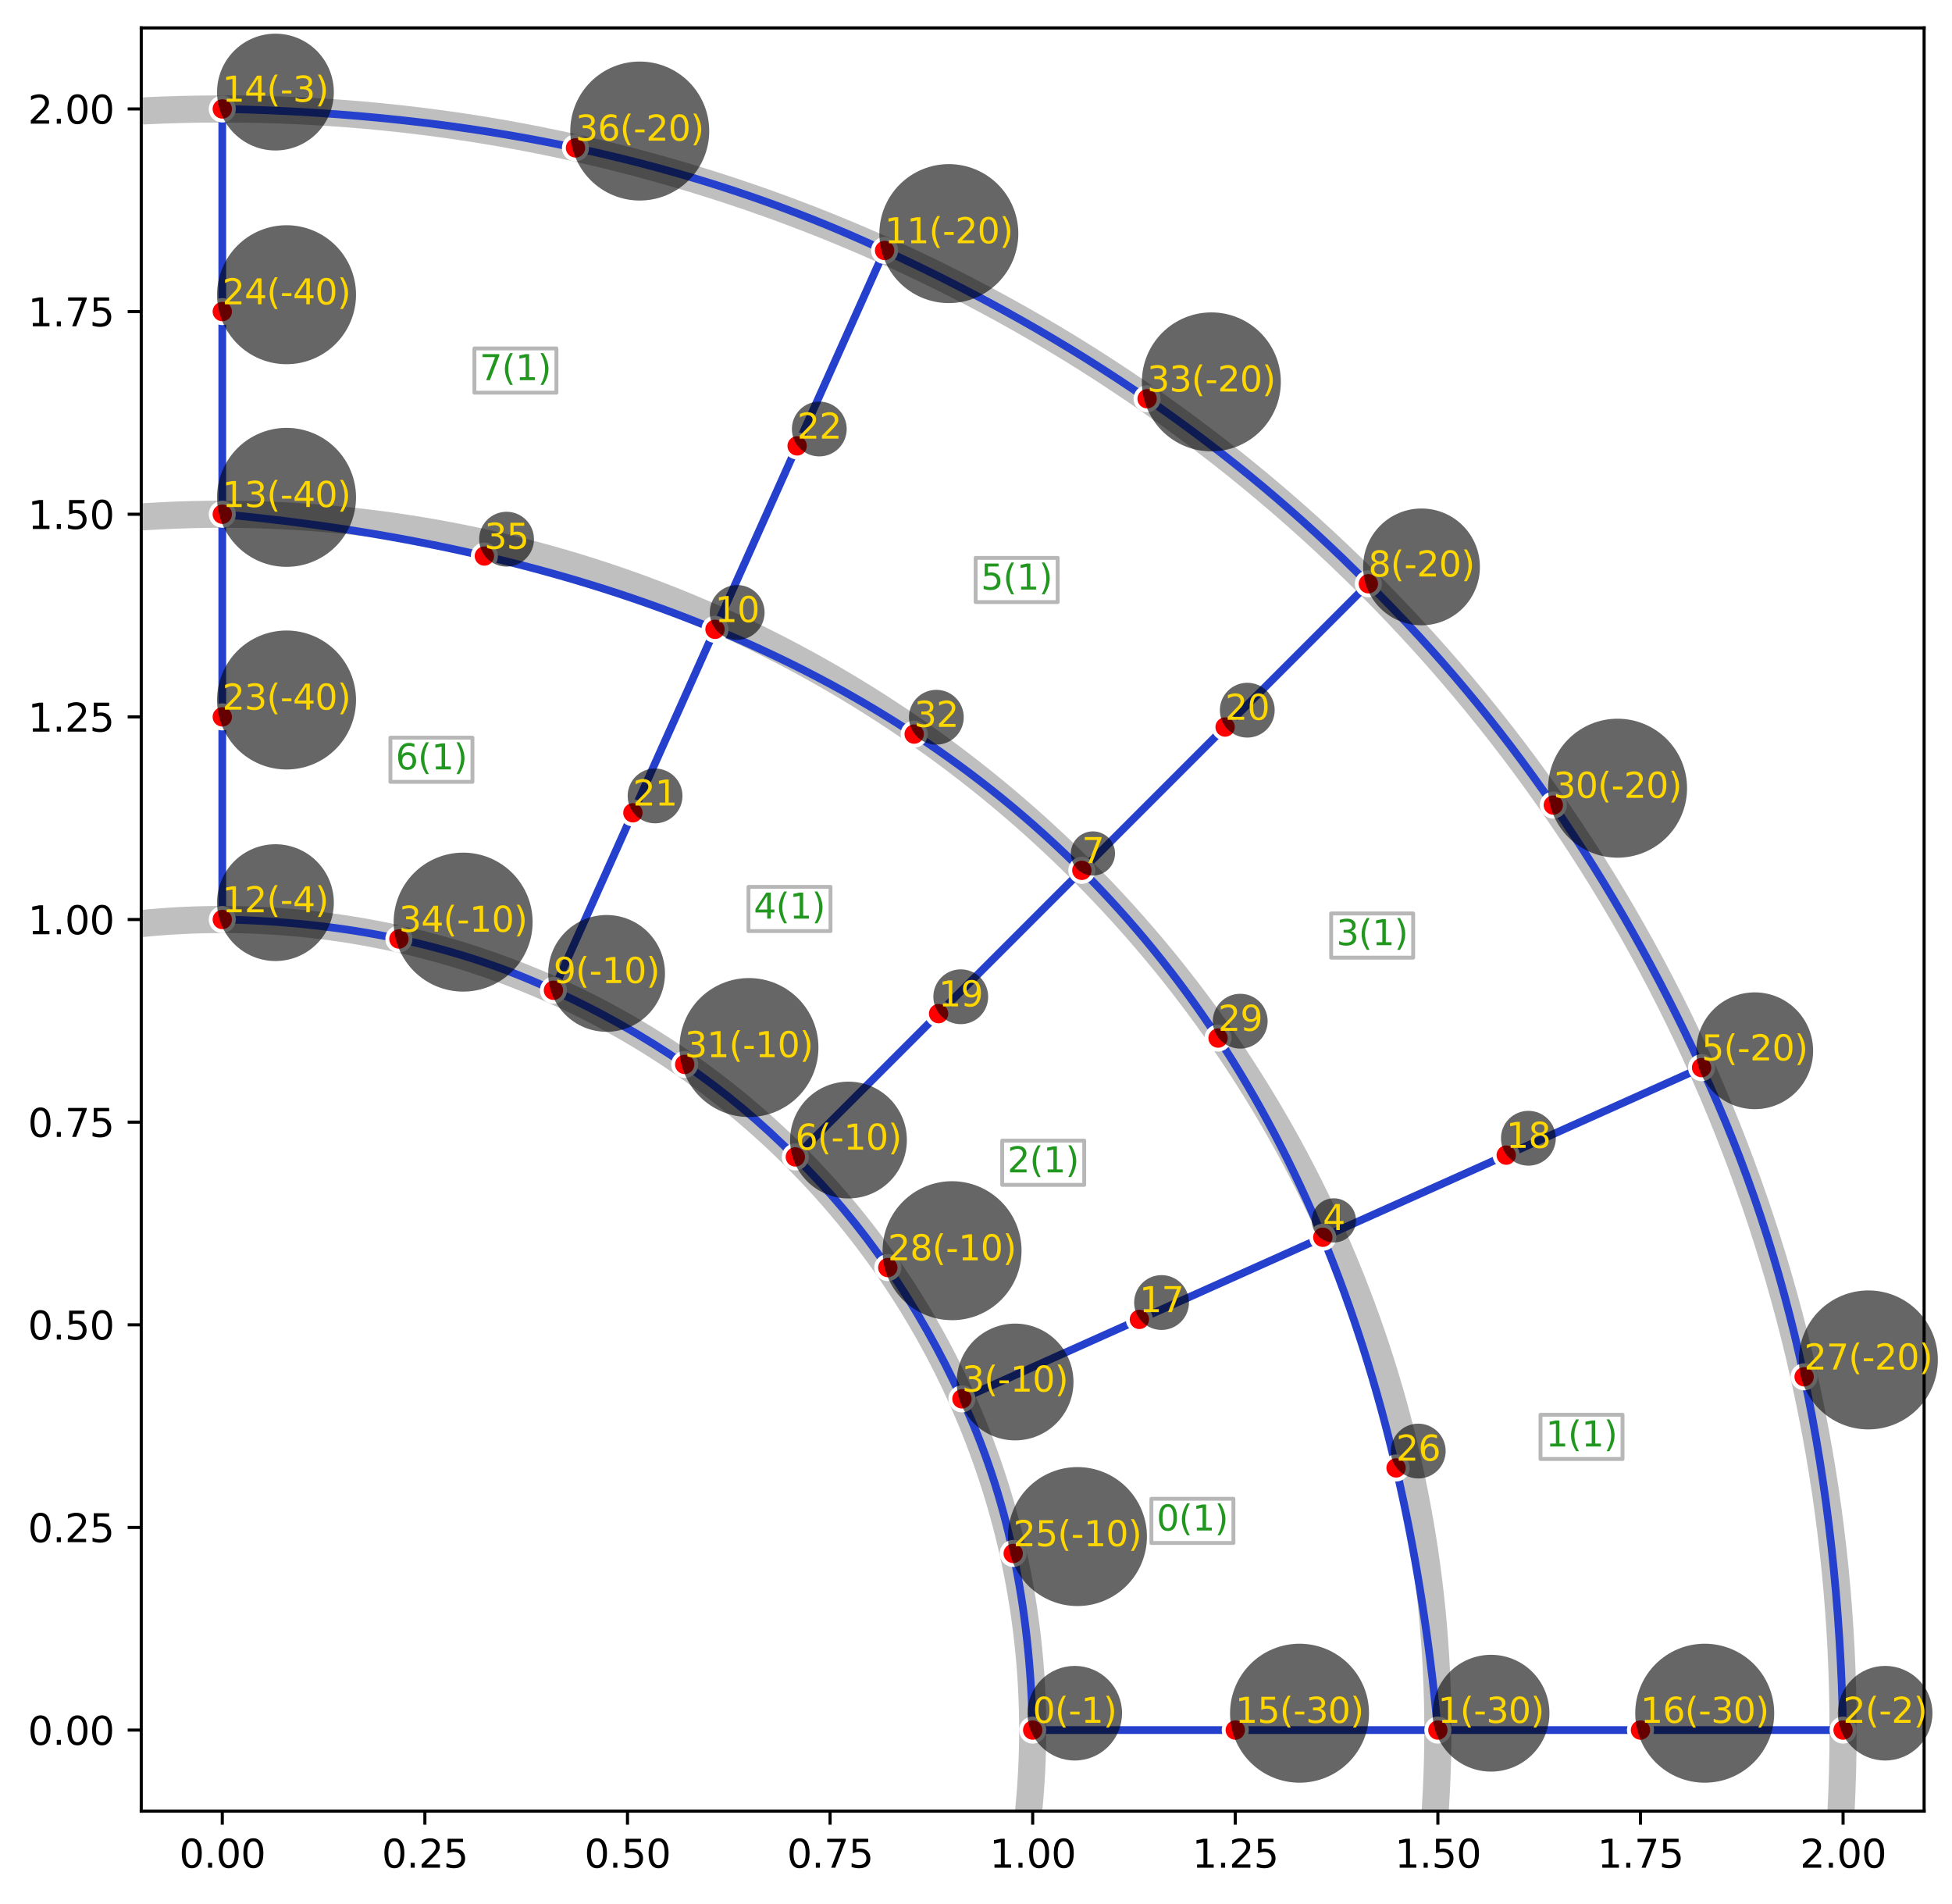 <?xml version="1.0" encoding="utf-8" standalone="no"?>
<!DOCTYPE svg PUBLIC "-//W3C//DTD SVG 1.1//EN"
  "http://www.w3.org/Graphics/SVG/1.1/DTD/svg11.dtd">
<svg xmlns:xlink="http://www.w3.org/1999/xlink" width="503.94pt" height="491.352pt" viewBox="0 0 503.94 491.352" xmlns="http://www.w3.org/2000/svg" version="1.1">
 <defs>
  <style type="text/css">*{stroke-linejoin: round; stroke-linecap: butt}</style>
 </defs>
 <g id="figure_1">
  <g id="patch_1">
   <path d="M 0 491.352 
L 503.94 491.352 
L 503.94 0 
L 0 0 
z
" style="fill: #ffffff"/>
  </g>
  <g id="axes_1">
   <g id="patch_2">
    <path d="M 36.466 467.474 
L 496.74 467.474 
L 496.74 7.2 
L 36.466 7.2 
z
" style="fill: #ffffff"/>
   </g>
   <g id="patch_3">
    <path d="M 57.387 655.768 
C 112.872 655.768 166.091 633.724 205.325 594.49 
C 244.558 555.257 266.603 502.037 266.603 446.552 
C 266.603 391.068 244.558 337.848 205.325 298.615 
C 166.091 259.381 112.872 237.337 57.387 237.337 
C 1.903 237.337 -51.317 259.381 -90.55 298.615 
C -129.784 337.848 -151.828 391.068 -151.828 446.552 
C -151.828 502.037 -129.784 555.257 -90.55 594.49 
C -51.317 633.724 1.903 655.768 57.387 655.768 
" clip-path="url(#p30829d20e8)" style="fill: none; stroke: #bfbfbf; stroke-width: 7; stroke-linejoin: miter"/>
   </g>
   <g id="patch_4">
    <path d="M 57.387 760.376 
C 140.614 760.376 220.443 727.309 279.294 668.459 
C 338.144 609.609 371.21 529.779 371.21 446.552 
C 371.21 363.326 338.144 283.496 279.294 224.646 
C 220.443 165.796 140.614 132.729 57.387 132.729 
C -25.84 132.729 -105.669 165.796 -164.519 224.646 
C -223.37 283.496 -256.436 363.326 -256.436 446.552 
C -256.436 529.779 -223.37 609.609 -164.519 668.459 
C -105.669 727.309 -25.84 760.376 57.387 760.376 
" clip-path="url(#p30829d20e8)" style="fill: none; stroke: #bfbfbf; stroke-width: 7; stroke-linejoin: miter"/>
   </g>
   <g id="patch_5">
    <path d="M 57.387 864.983 
C 168.356 864.983 274.795 820.895 353.262 742.428 
C 431.73 663.961 475.818 557.522 475.818 446.552 
C 475.818 335.583 431.73 229.144 353.262 150.677 
C 274.795 72.21 168.356 28.122 57.387 28.122 
C -53.582 28.122 -160.021 72.21 -238.488 150.677 
C -316.955 229.144 -361.044 335.583 -361.044 446.552 
C -361.044 557.522 -316.955 663.961 -238.488 742.428 
C -160.021 820.895 -53.582 864.983 57.387 864.983 
" clip-path="url(#p30829d20e8)" style="fill: none; stroke: #bfbfbf; stroke-width: 7; stroke-linejoin: miter"/>
   </g>
   <g id="patch_6">
    <path d="M 184.589 162.439 
Q 205.099 116.629 228.37 64.65 
" style="fill: none; stroke: #2440cd; stroke-width: 2; stroke-linejoin: miter"/>
   </g>
   <g id="patch_7">
    <path d="M 184.589 162.439 
Q 240.066 185.418 279.294 224.646 
" style="fill: none; stroke: #2440cd; stroke-width: 2; stroke-linejoin: miter"/>
   </g>
   <g id="patch_8">
    <path d="M 341.501 319.35 
Q 364.48 374.827 371.21 446.552 
" style="fill: none; stroke: #2440cd; stroke-width: 2; stroke-linejoin: miter"/>
   </g>
   <g id="patch_9">
    <path d="M 248.338 361.061 
Q 293.377 340.896 341.501 319.35 
" style="fill: none; stroke: #2440cd; stroke-width: 2; stroke-linejoin: miter"/>
   </g>
   <g id="patch_10">
    <path d="M 475.818 446.552 
Q 423.514 446.552 371.21 446.552 
" style="fill: none; stroke: #2440cd; stroke-width: 2; stroke-linejoin: miter"/>
   </g>
   <g id="patch_11">
    <path d="M 228.37 64.65 
Q 301.47 98.186 353.262 150.677 
" style="fill: none; stroke: #2440cd; stroke-width: 2; stroke-linejoin: miter"/>
   </g>
   <g id="patch_12">
    <path d="M 248.338 361.061 
Q 231.571 324.511 205.325 298.615 
" style="fill: none; stroke: #2440cd; stroke-width: 2; stroke-linejoin: miter"/>
   </g>
   <g id="patch_13">
    <path d="M 279.294 224.646 
Q 318.522 263.874 341.501 319.35 
" style="fill: none; stroke: #2440cd; stroke-width: 2; stroke-linejoin: miter"/>
   </g>
   <g id="patch_14">
    <path d="M 341.501 319.35 
Q 387.311 298.84 439.289 275.569 
" style="fill: none; stroke: #2440cd; stroke-width: 2; stroke-linejoin: miter"/>
   </g>
   <g id="patch_15">
    <path d="M 371.21 446.552 
Q 318.906 446.552 266.603 446.552 
" style="fill: none; stroke: #2440cd; stroke-width: 2; stroke-linejoin: miter"/>
   </g>
   <g id="patch_16">
    <path d="M 142.879 255.601 
Q 163.044 210.562 184.589 162.439 
" style="fill: none; stroke: #2440cd; stroke-width: 2; stroke-linejoin: miter"/>
   </g>
   <g id="patch_17">
    <path d="M 57.387 132.729 
Q 57.387 80.425 57.387 28.122 
" style="fill: none; stroke: #2440cd; stroke-width: 2; stroke-linejoin: miter"/>
   </g>
   <g id="patch_18">
    <path d="M 205.325 298.615 
Q 179.429 272.369 142.879 255.601 
" style="fill: none; stroke: #2440cd; stroke-width: 2; stroke-linejoin: miter"/>
   </g>
   <g id="patch_19">
    <path d="M 57.387 237.337 
Q 57.387 185.033 57.387 132.729 
" style="fill: none; stroke: #2440cd; stroke-width: 2; stroke-linejoin: miter"/>
   </g>
   <g id="patch_20">
    <path d="M 353.262 150.677 
Q 405.754 202.47 439.289 275.569 
" style="fill: none; stroke: #2440cd; stroke-width: 2; stroke-linejoin: miter"/>
   </g>
   <g id="patch_21">
    <path d="M 266.603 446.552 
Q 265.678 398.113 248.338 361.061 
" style="fill: none; stroke: #2440cd; stroke-width: 2; stroke-linejoin: miter"/>
   </g>
   <g id="patch_22">
    <path d="M 57.387 28.122 
Q 154.266 29.97 228.37 64.65 
" style="fill: none; stroke: #2440cd; stroke-width: 2; stroke-linejoin: miter"/>
   </g>
   <g id="patch_23">
    <path d="M 205.325 298.615 
Q 242.309 261.63 279.294 224.646 
" style="fill: none; stroke: #2440cd; stroke-width: 2; stroke-linejoin: miter"/>
   </g>
   <g id="patch_24">
    <path d="M 142.879 255.601 
Q 105.827 238.261 57.387 237.337 
" style="fill: none; stroke: #2440cd; stroke-width: 2; stroke-linejoin: miter"/>
   </g>
   <g id="patch_25">
    <path d="M 279.294 224.646 
Q 316.278 187.662 353.262 150.677 
" style="fill: none; stroke: #2440cd; stroke-width: 2; stroke-linejoin: miter"/>
   </g>
   <g id="patch_26">
    <path d="M 57.387 132.729 
Q 129.113 139.46 184.589 162.439 
" style="fill: none; stroke: #2440cd; stroke-width: 2; stroke-linejoin: miter"/>
   </g>
   <g id="patch_27">
    <path d="M 439.289 275.569 
Q 473.97 349.674 475.818 446.552 
" style="fill: none; stroke: #2440cd; stroke-width: 2; stroke-linejoin: miter"/>
   </g>
   <g id="matplotlib.axis_1">
    <g id="xtick_1">
     <g id="line2d_1">
      <defs>
       <path id="m853ca9bb64" d="M 0 0 
L 0 3.5 
" style="stroke: #000000; stroke-width: 0.8"/>
      </defs>
      <g>
       <use xlink:href="#m853ca9bb64" x="57.387" y="467.474" style="stroke: #000000; stroke-width: 0.8"/>
      </g>
     </g>
     <g id="text_1">
      <!-- 0.00 -->
      <g transform="translate(46.254 482.072)scale(0.1 -0.1)">
       <defs>
        <path id="DejaVuSans-30" d="M 2034 4250 
Q 1547 4250 1301 3770 
Q 1056 3291 1056 2328 
Q 1056 1369 1301 889 
Q 1547 409 2034 409 
Q 2525 409 2770 889 
Q 3016 1369 3016 2328 
Q 3016 3291 2770 3770 
Q 2525 4250 2034 4250 
z
M 2034 4750 
Q 2819 4750 3233 4129 
Q 3647 3509 3647 2328 
Q 3647 1150 3233 529 
Q 2819 -91 2034 -91 
Q 1250 -91 836 529 
Q 422 1150 422 2328 
Q 422 3509 836 4129 
Q 1250 4750 2034 4750 
z
" transform="scale(0.016)"/>
        <path id="DejaVuSans-2e" d="M 684 794 
L 1344 794 
L 1344 0 
L 684 0 
L 684 794 
z
" transform="scale(0.016)"/>
       </defs>
       <use xlink:href="#DejaVuSans-30"/>
       <use xlink:href="#DejaVuSans-2e" x="63.623"/>
       <use xlink:href="#DejaVuSans-30" x="95.41"/>
       <use xlink:href="#DejaVuSans-30" x="159.033"/>
      </g>
     </g>
    </g>
    <g id="xtick_2">
     <g id="line2d_2">
      <g>
       <use xlink:href="#m853ca9bb64" x="109.691" y="467.474" style="stroke: #000000; stroke-width: 0.8"/>
      </g>
     </g>
     <g id="text_2">
      <!-- 0.25 -->
      <g transform="translate(98.558 482.072)scale(0.1 -0.1)">
       <defs>
        <path id="DejaVuSans-32" d="M 1228 531 
L 3431 531 
L 3431 0 
L 469 0 
L 469 531 
Q 828 903 1448 1529 
Q 2069 2156 2228 2338 
Q 2531 2678 2651 2914 
Q 2772 3150 2772 3378 
Q 2772 3750 2511 3984 
Q 2250 4219 1831 4219 
Q 1534 4219 1204 4116 
Q 875 4013 500 3803 
L 500 4441 
Q 881 4594 1212 4672 
Q 1544 4750 1819 4750 
Q 2544 4750 2975 4387 
Q 3406 4025 3406 3419 
Q 3406 3131 3298 2873 
Q 3191 2616 2906 2266 
Q 2828 2175 2409 1742 
Q 1991 1309 1228 531 
z
" transform="scale(0.016)"/>
        <path id="DejaVuSans-35" d="M 691 4666 
L 3169 4666 
L 3169 4134 
L 1269 4134 
L 1269 2991 
Q 1406 3038 1543 3061 
Q 1681 3084 1819 3084 
Q 2600 3084 3056 2656 
Q 3513 2228 3513 1497 
Q 3513 744 3044 326 
Q 2575 -91 1722 -91 
Q 1428 -91 1123 -41 
Q 819 9 494 109 
L 494 744 
Q 775 591 1075 516 
Q 1375 441 1709 441 
Q 2250 441 2565 725 
Q 2881 1009 2881 1497 
Q 2881 1984 2565 2268 
Q 2250 2553 1709 2553 
Q 1456 2553 1204 2497 
Q 953 2441 691 2322 
L 691 4666 
z
" transform="scale(0.016)"/>
       </defs>
       <use xlink:href="#DejaVuSans-30"/>
       <use xlink:href="#DejaVuSans-2e" x="63.623"/>
       <use xlink:href="#DejaVuSans-32" x="95.41"/>
       <use xlink:href="#DejaVuSans-35" x="159.033"/>
      </g>
     </g>
    </g>
    <g id="xtick_3">
     <g id="line2d_3">
      <g>
       <use xlink:href="#m853ca9bb64" x="161.995" y="467.474" style="stroke: #000000; stroke-width: 0.8"/>
      </g>
     </g>
     <g id="text_3">
      <!-- 0.50 -->
      <g transform="translate(150.862 482.072)scale(0.1 -0.1)">
       <use xlink:href="#DejaVuSans-30"/>
       <use xlink:href="#DejaVuSans-2e" x="63.623"/>
       <use xlink:href="#DejaVuSans-35" x="95.41"/>
       <use xlink:href="#DejaVuSans-30" x="159.033"/>
      </g>
     </g>
    </g>
    <g id="xtick_4">
     <g id="line2d_4">
      <g>
       <use xlink:href="#m853ca9bb64" x="214.299" y="467.474" style="stroke: #000000; stroke-width: 0.8"/>
      </g>
     </g>
     <g id="text_4">
      <!-- 0.75 -->
      <g transform="translate(203.166 482.072)scale(0.1 -0.1)">
       <defs>
        <path id="DejaVuSans-37" d="M 525 4666 
L 3525 4666 
L 3525 4397 
L 1831 0 
L 1172 0 
L 2766 4134 
L 525 4134 
L 525 4666 
z
" transform="scale(0.016)"/>
       </defs>
       <use xlink:href="#DejaVuSans-30"/>
       <use xlink:href="#DejaVuSans-2e" x="63.623"/>
       <use xlink:href="#DejaVuSans-37" x="95.41"/>
       <use xlink:href="#DejaVuSans-35" x="159.033"/>
      </g>
     </g>
    </g>
    <g id="xtick_5">
     <g id="line2d_5">
      <g>
       <use xlink:href="#m853ca9bb64" x="266.603" y="467.474" style="stroke: #000000; stroke-width: 0.8"/>
      </g>
     </g>
     <g id="text_5">
      <!-- 1.00 -->
      <g transform="translate(255.47 482.072)scale(0.1 -0.1)">
       <defs>
        <path id="DejaVuSans-31" d="M 794 531 
L 1825 531 
L 1825 4091 
L 703 3866 
L 703 4441 
L 1819 4666 
L 2450 4666 
L 2450 531 
L 3481 531 
L 3481 0 
L 794 0 
L 794 531 
z
" transform="scale(0.016)"/>
       </defs>
       <use xlink:href="#DejaVuSans-31"/>
       <use xlink:href="#DejaVuSans-2e" x="63.623"/>
       <use xlink:href="#DejaVuSans-30" x="95.41"/>
       <use xlink:href="#DejaVuSans-30" x="159.033"/>
      </g>
     </g>
    </g>
    <g id="xtick_6">
     <g id="line2d_6">
      <g>
       <use xlink:href="#m853ca9bb64" x="318.906" y="467.474" style="stroke: #000000; stroke-width: 0.8"/>
      </g>
     </g>
     <g id="text_6">
      <!-- 1.25 -->
      <g transform="translate(307.774 482.072)scale(0.1 -0.1)">
       <use xlink:href="#DejaVuSans-31"/>
       <use xlink:href="#DejaVuSans-2e" x="63.623"/>
       <use xlink:href="#DejaVuSans-32" x="95.41"/>
       <use xlink:href="#DejaVuSans-35" x="159.033"/>
      </g>
     </g>
    </g>
    <g id="xtick_7">
     <g id="line2d_7">
      <g>
       <use xlink:href="#m853ca9bb64" x="371.21" y="467.474" style="stroke: #000000; stroke-width: 0.8"/>
      </g>
     </g>
     <g id="text_7">
      <!-- 1.50 -->
      <g transform="translate(360.078 482.072)scale(0.1 -0.1)">
       <use xlink:href="#DejaVuSans-31"/>
       <use xlink:href="#DejaVuSans-2e" x="63.623"/>
       <use xlink:href="#DejaVuSans-35" x="95.41"/>
       <use xlink:href="#DejaVuSans-30" x="159.033"/>
      </g>
     </g>
    </g>
    <g id="xtick_8">
     <g id="line2d_8">
      <g>
       <use xlink:href="#m853ca9bb64" x="423.514" y="467.474" style="stroke: #000000; stroke-width: 0.8"/>
      </g>
     </g>
     <g id="text_8">
      <!-- 1.75 -->
      <g transform="translate(412.381 482.072)scale(0.1 -0.1)">
       <use xlink:href="#DejaVuSans-31"/>
       <use xlink:href="#DejaVuSans-2e" x="63.623"/>
       <use xlink:href="#DejaVuSans-37" x="95.41"/>
       <use xlink:href="#DejaVuSans-35" x="159.033"/>
      </g>
     </g>
    </g>
    <g id="xtick_9">
     <g id="line2d_9">
      <g>
       <use xlink:href="#m853ca9bb64" x="475.818" y="467.474" style="stroke: #000000; stroke-width: 0.8"/>
      </g>
     </g>
     <g id="text_9">
      <!-- 2.00 -->
      <g transform="translate(464.685 482.072)scale(0.1 -0.1)">
       <use xlink:href="#DejaVuSans-32"/>
       <use xlink:href="#DejaVuSans-2e" x="63.623"/>
       <use xlink:href="#DejaVuSans-30" x="95.41"/>
       <use xlink:href="#DejaVuSans-30" x="159.033"/>
      </g>
     </g>
    </g>
   </g>
   <g id="matplotlib.axis_2">
    <g id="ytick_1">
     <g id="line2d_10">
      <defs>
       <path id="m2a9acc6235" d="M 0 0 
L -3.5 0 
" style="stroke: #000000; stroke-width: 0.8"/>
      </defs>
      <g>
       <use xlink:href="#m2a9acc6235" x="36.466" y="446.552" style="stroke: #000000; stroke-width: 0.8"/>
      </g>
     </g>
     <g id="text_10">
      <!-- 0.00 -->
      <g transform="translate(7.2 450.352)scale(0.1 -0.1)">
       <use xlink:href="#DejaVuSans-30"/>
       <use xlink:href="#DejaVuSans-2e" x="63.623"/>
       <use xlink:href="#DejaVuSans-30" x="95.41"/>
       <use xlink:href="#DejaVuSans-30" x="159.033"/>
      </g>
     </g>
    </g>
    <g id="ytick_2">
     <g id="line2d_11">
      <g>
       <use xlink:href="#m2a9acc6235" x="36.466" y="394.249" style="stroke: #000000; stroke-width: 0.8"/>
      </g>
     </g>
     <g id="text_11">
      <!-- 0.25 -->
      <g transform="translate(7.2 398.048)scale(0.1 -0.1)">
       <use xlink:href="#DejaVuSans-30"/>
       <use xlink:href="#DejaVuSans-2e" x="63.623"/>
       <use xlink:href="#DejaVuSans-32" x="95.41"/>
       <use xlink:href="#DejaVuSans-35" x="159.033"/>
      </g>
     </g>
    </g>
    <g id="ytick_3">
     <g id="line2d_12">
      <g>
       <use xlink:href="#m2a9acc6235" x="36.466" y="341.945" style="stroke: #000000; stroke-width: 0.8"/>
      </g>
     </g>
     <g id="text_12">
      <!-- 0.50 -->
      <g transform="translate(7.2 345.744)scale(0.1 -0.1)">
       <use xlink:href="#DejaVuSans-30"/>
       <use xlink:href="#DejaVuSans-2e" x="63.623"/>
       <use xlink:href="#DejaVuSans-35" x="95.41"/>
       <use xlink:href="#DejaVuSans-30" x="159.033"/>
      </g>
     </g>
    </g>
    <g id="ytick_4">
     <g id="line2d_13">
      <g>
       <use xlink:href="#m2a9acc6235" x="36.466" y="289.641" style="stroke: #000000; stroke-width: 0.8"/>
      </g>
     </g>
     <g id="text_13">
      <!-- 0.75 -->
      <g transform="translate(7.2 293.44)scale(0.1 -0.1)">
       <use xlink:href="#DejaVuSans-30"/>
       <use xlink:href="#DejaVuSans-2e" x="63.623"/>
       <use xlink:href="#DejaVuSans-37" x="95.41"/>
       <use xlink:href="#DejaVuSans-35" x="159.033"/>
      </g>
     </g>
    </g>
    <g id="ytick_5">
     <g id="line2d_14">
      <g>
       <use xlink:href="#m2a9acc6235" x="36.466" y="237.337" style="stroke: #000000; stroke-width: 0.8"/>
      </g>
     </g>
     <g id="text_14">
      <!-- 1.00 -->
      <g transform="translate(7.2 241.136)scale(0.1 -0.1)">
       <use xlink:href="#DejaVuSans-31"/>
       <use xlink:href="#DejaVuSans-2e" x="63.623"/>
       <use xlink:href="#DejaVuSans-30" x="95.41"/>
       <use xlink:href="#DejaVuSans-30" x="159.033"/>
      </g>
     </g>
    </g>
    <g id="ytick_6">
     <g id="line2d_15">
      <g>
       <use xlink:href="#m2a9acc6235" x="36.466" y="185.033" style="stroke: #000000; stroke-width: 0.8"/>
      </g>
     </g>
     <g id="text_15">
      <!-- 1.25 -->
      <g transform="translate(7.2 188.832)scale(0.1 -0.1)">
       <use xlink:href="#DejaVuSans-31"/>
       <use xlink:href="#DejaVuSans-2e" x="63.623"/>
       <use xlink:href="#DejaVuSans-32" x="95.41"/>
       <use xlink:href="#DejaVuSans-35" x="159.033"/>
      </g>
     </g>
    </g>
    <g id="ytick_7">
     <g id="line2d_16">
      <g>
       <use xlink:href="#m2a9acc6235" x="36.466" y="132.729" style="stroke: #000000; stroke-width: 0.8"/>
      </g>
     </g>
     <g id="text_16">
      <!-- 1.50 -->
      <g transform="translate(7.2 136.528)scale(0.1 -0.1)">
       <use xlink:href="#DejaVuSans-31"/>
       <use xlink:href="#DejaVuSans-2e" x="63.623"/>
       <use xlink:href="#DejaVuSans-35" x="95.41"/>
       <use xlink:href="#DejaVuSans-30" x="159.033"/>
      </g>
     </g>
    </g>
    <g id="ytick_8">
     <g id="line2d_17">
      <g>
       <use xlink:href="#m2a9acc6235" x="36.466" y="80.425" style="stroke: #000000; stroke-width: 0.8"/>
      </g>
     </g>
     <g id="text_17">
      <!-- 1.75 -->
      <g transform="translate(7.2 84.225)scale(0.1 -0.1)">
       <use xlink:href="#DejaVuSans-31"/>
       <use xlink:href="#DejaVuSans-2e" x="63.623"/>
       <use xlink:href="#DejaVuSans-37" x="95.41"/>
       <use xlink:href="#DejaVuSans-35" x="159.033"/>
      </g>
     </g>
    </g>
    <g id="ytick_9">
     <g id="line2d_18">
      <g>
       <use xlink:href="#m2a9acc6235" x="36.466" y="28.122" style="stroke: #000000; stroke-width: 0.8"/>
      </g>
     </g>
     <g id="text_18">
      <!-- 2.00 -->
      <g transform="translate(7.2 31.921)scale(0.1 -0.1)">
       <use xlink:href="#DejaVuSans-32"/>
       <use xlink:href="#DejaVuSans-2e" x="63.623"/>
       <use xlink:href="#DejaVuSans-30" x="95.41"/>
       <use xlink:href="#DejaVuSans-30" x="159.033"/>
      </g>
     </g>
    </g>
   </g>
   <g id="line2d_19">
    <defs>
     <path id="m9673f69587" d="M 0 3 
C 0.796 3 1.559 2.684 2.121 2.121 
C 2.684 1.559 3 0.796 3 0 
C 3 -0.796 2.684 -1.559 2.121 -2.121 
C 1.559 -2.684 0.796 -3 0 -3 
C -0.796 -3 -1.559 -2.684 -2.121 -2.121 
C -2.684 -1.559 -3 -0.796 -3 0 
C -3 0.796 -2.684 1.559 -2.121 2.121 
C -1.559 2.684 -0.796 3 0 3 
z
" style="stroke: #ffffff"/>
    </defs>
    <g>
     <use xlink:href="#m9673f69587" x="266.603" y="446.552" style="fill: #ff0000; stroke: #ffffff"/>
     <use xlink:href="#m9673f69587" x="371.21" y="446.552" style="fill: #ff0000; stroke: #ffffff"/>
     <use xlink:href="#m9673f69587" x="475.818" y="446.552" style="fill: #ff0000; stroke: #ffffff"/>
     <use xlink:href="#m9673f69587" x="248.338" y="361.061" style="fill: #ff0000; stroke: #ffffff"/>
     <use xlink:href="#m9673f69587" x="341.501" y="319.35" style="fill: #ff0000; stroke: #ffffff"/>
     <use xlink:href="#m9673f69587" x="439.289" y="275.569" style="fill: #ff0000; stroke: #ffffff"/>
     <use xlink:href="#m9673f69587" x="205.325" y="298.615" style="fill: #ff0000; stroke: #ffffff"/>
     <use xlink:href="#m9673f69587" x="279.294" y="224.646" style="fill: #ff0000; stroke: #ffffff"/>
     <use xlink:href="#m9673f69587" x="353.262" y="150.677" style="fill: #ff0000; stroke: #ffffff"/>
     <use xlink:href="#m9673f69587" x="142.879" y="255.601" style="fill: #ff0000; stroke: #ffffff"/>
     <use xlink:href="#m9673f69587" x="184.589" y="162.439" style="fill: #ff0000; stroke: #ffffff"/>
     <use xlink:href="#m9673f69587" x="228.37" y="64.65" style="fill: #ff0000; stroke: #ffffff"/>
     <use xlink:href="#m9673f69587" x="57.387" y="237.337" style="fill: #ff0000; stroke: #ffffff"/>
     <use xlink:href="#m9673f69587" x="57.387" y="132.729" style="fill: #ff0000; stroke: #ffffff"/>
     <use xlink:href="#m9673f69587" x="57.387" y="28.122" style="fill: #ff0000; stroke: #ffffff"/>
     <use xlink:href="#m9673f69587" x="318.906" y="446.552" style="fill: #ff0000; stroke: #ffffff"/>
     <use xlink:href="#m9673f69587" x="423.514" y="446.552" style="fill: #ff0000; stroke: #ffffff"/>
     <use xlink:href="#m9673f69587" x="294.148" y="340.551" style="fill: #ff0000; stroke: #ffffff"/>
     <use xlink:href="#m9673f69587" x="388.853" y="298.15" style="fill: #ff0000; stroke: #ffffff"/>
     <use xlink:href="#m9673f69587" x="242.309" y="261.63" style="fill: #ff0000; stroke: #ffffff"/>
     <use xlink:href="#m9673f69587" x="316.278" y="187.662" style="fill: #ff0000; stroke: #ffffff"/>
     <use xlink:href="#m9673f69587" x="163.389" y="209.791" style="fill: #ff0000; stroke: #ffffff"/>
     <use xlink:href="#m9673f69587" x="205.789" y="115.087" style="fill: #ff0000; stroke: #ffffff"/>
     <use xlink:href="#m9673f69587" x="57.387" y="185.033" style="fill: #ff0000; stroke: #ffffff"/>
     <use xlink:href="#m9673f69587" x="57.387" y="80.425" style="fill: #ff0000; stroke: #ffffff"/>
     <use xlink:href="#m9673f69587" x="261.574" y="400.96" style="fill: #ff0000; stroke: #ffffff"/>
     <use xlink:href="#m9673f69587" x="360.418" y="378.889" style="fill: #ff0000; stroke: #ffffff"/>
     <use xlink:href="#m9673f69587" x="465.762" y="355.367" style="fill: #ff0000; stroke: #ffffff"/>
     <use xlink:href="#m9673f69587" x="229.201" y="327.174" style="fill: #ff0000; stroke: #ffffff"/>
     <use xlink:href="#m9673f69587" x="314.459" y="267.936" style="fill: #ff0000; stroke: #ffffff"/>
     <use xlink:href="#m9673f69587" x="401.015" y="207.796" style="fill: #ff0000; stroke: #ffffff"/>
     <use xlink:href="#m9673f69587" x="176.765" y="274.739" style="fill: #ff0000; stroke: #ffffff"/>
     <use xlink:href="#m9673f69587" x="236.004" y="189.48" style="fill: #ff0000; stroke: #ffffff"/>
     <use xlink:href="#m9673f69587" x="296.143" y="102.925" style="fill: #ff0000; stroke: #ffffff"/>
     <use xlink:href="#m9673f69587" x="102.98" y="242.365" style="fill: #ff0000; stroke: #ffffff"/>
     <use xlink:href="#m9673f69587" x="125.05" y="143.522" style="fill: #ff0000; stroke: #ffffff"/>
     <use xlink:href="#m9673f69587" x="148.572" y="38.178" style="fill: #ff0000; stroke: #ffffff"/>
    </g>
   </g>
   <g id="patch_28">
    <path d="M 36.466 467.474 
L 36.466 7.2 
" style="fill: none; stroke: #000000; stroke-width: 0.8; stroke-linejoin: miter; stroke-linecap: square"/>
   </g>
   <g id="patch_29">
    <path d="M 496.74 467.474 
L 496.74 7.2 
" style="fill: none; stroke: #000000; stroke-width: 0.8; stroke-linejoin: miter; stroke-linecap: square"/>
   </g>
   <g id="patch_30">
    <path d="M 36.466 467.474 
L 496.74 467.474 
" style="fill: none; stroke: #000000; stroke-width: 0.8; stroke-linejoin: miter; stroke-linecap: square"/>
   </g>
   <g id="patch_31">
    <path d="M 36.466 7.2 
L 496.74 7.2 
" style="fill: none; stroke: #000000; stroke-width: 0.8; stroke-linejoin: miter; stroke-linecap: square"/>
   </g>
   <g id="text_19">
    <g id="patch_32">
     <path d="M 277.464 454.408 
C 280.702 454.408 283.808 453.122 286.098 450.832 
C 288.388 448.542 289.675 445.436 289.675 442.197 
C 289.675 438.959 288.388 435.853 286.098 433.563 
C 283.808 431.273 280.702 429.986 277.464 429.986 
C 274.225 429.986 271.119 431.273 268.829 433.563 
C 266.539 435.853 265.253 438.959 265.253 442.197 
C 265.253 445.436 266.539 448.542 268.829 450.832 
C 271.119 453.122 274.225 454.408 277.464 454.408 
z
" style="opacity: 0.6"/>
    </g>
    <!-- 0(-1) -->
    <g style="fill: #ffd700" transform="translate(266.603 444.681)scale(0.09 -0.09)">
     <defs>
      <path id="DejaVuSans-28" d="M 1984 4856 
Q 1566 4138 1362 3434 
Q 1159 2731 1159 2009 
Q 1159 1288 1364 580 
Q 1569 -128 1984 -844 
L 1484 -844 
Q 1016 -109 783 600 
Q 550 1309 550 2009 
Q 550 2706 781 3412 
Q 1013 4119 1484 4856 
L 1984 4856 
z
" transform="scale(0.016)"/>
      <path id="DejaVuSans-2d" d="M 313 2009 
L 1997 2009 
L 1997 1497 
L 313 1497 
L 313 2009 
z
" transform="scale(0.016)"/>
      <path id="DejaVuSans-29" d="M 513 4856 
L 1013 4856 
Q 1481 4119 1714 3412 
Q 1947 2706 1947 2009 
Q 1947 1309 1714 600 
Q 1481 -109 1013 -844 
L 513 -844 
Q 928 -128 1133 580 
Q 1338 1288 1338 2009 
Q 1338 2731 1133 3434 
Q 928 4138 513 4856 
z
" transform="scale(0.016)"/>
     </defs>
     <use xlink:href="#DejaVuSans-30"/>
     <use xlink:href="#DejaVuSans-28" x="63.623"/>
     <use xlink:href="#DejaVuSans-2d" x="102.637"/>
     <use xlink:href="#DejaVuSans-31" x="138.721"/>
     <use xlink:href="#DejaVuSans-29" x="202.344"/>
    </g>
   </g>
   <g id="text_20">
    <g id="patch_33">
     <path d="M 384.935 457.272 
C 388.932 457.272 392.767 455.683 395.594 452.856 
C 398.421 450.03 400.009 446.195 400.009 442.197 
C 400.009 438.2 398.421 434.365 395.594 431.538 
C 392.767 428.711 388.932 427.123 384.935 427.123 
C 380.937 427.123 377.102 428.711 374.275 431.538 
C 371.449 434.365 369.86 438.2 369.86 442.197 
C 369.86 446.195 371.449 450.03 374.275 452.856 
C 377.102 455.683 380.937 457.272 384.935 457.272 
z
" style="opacity: 0.6"/>
    </g>
    <!-- 1(-30) -->
    <g style="fill: #ffd700" transform="translate(371.21 444.681)scale(0.09 -0.09)">
     <defs>
      <path id="DejaVuSans-33" d="M 2597 2516 
Q 3050 2419 3304 2112 
Q 3559 1806 3559 1356 
Q 3559 666 3084 287 
Q 2609 -91 1734 -91 
Q 1441 -91 1130 -33 
Q 819 25 488 141 
L 488 750 
Q 750 597 1062 519 
Q 1375 441 1716 441 
Q 2309 441 2620 675 
Q 2931 909 2931 1356 
Q 2931 1769 2642 2001 
Q 2353 2234 1838 2234 
L 1294 2234 
L 1294 2753 
L 1863 2753 
Q 2328 2753 2575 2939 
Q 2822 3125 2822 3475 
Q 2822 3834 2567 4026 
Q 2313 4219 1838 4219 
Q 1578 4219 1281 4162 
Q 984 4106 628 3988 
L 628 4550 
Q 988 4650 1302 4700 
Q 1616 4750 1894 4750 
Q 2613 4750 3031 4423 
Q 3450 4097 3450 3541 
Q 3450 3153 3228 2886 
Q 3006 2619 2597 2516 
z
" transform="scale(0.016)"/>
     </defs>
     <use xlink:href="#DejaVuSans-31"/>
     <use xlink:href="#DejaVuSans-28" x="63.623"/>
     <use xlink:href="#DejaVuSans-2d" x="102.637"/>
     <use xlink:href="#DejaVuSans-33" x="138.721"/>
     <use xlink:href="#DejaVuSans-30" x="202.344"/>
     <use xlink:href="#DejaVuSans-29" x="265.967"/>
    </g>
   </g>
   <g id="text_21">
    <g id="patch_34">
     <path d="M 486.679 454.408 
C 489.918 454.408 493.024 453.122 495.314 450.832 
C 497.604 448.542 498.89 445.436 498.89 442.197 
C 498.89 438.959 497.604 435.853 495.314 433.563 
C 493.024 431.273 489.918 429.986 486.679 429.986 
C 483.441 429.986 480.335 431.273 478.045 433.563 
C 475.755 435.853 474.468 438.959 474.468 442.197 
C 474.468 445.436 475.755 448.542 478.045 450.832 
C 480.335 453.122 483.441 454.408 486.679 454.408 
z
" style="opacity: 0.6"/>
    </g>
    <!-- 2(-2) -->
    <g style="fill: #ffd700" transform="translate(475.818 444.681)scale(0.09 -0.09)">
     <use xlink:href="#DejaVuSans-32"/>
     <use xlink:href="#DejaVuSans-28" x="63.623"/>
     <use xlink:href="#DejaVuSans-2d" x="102.637"/>
     <use xlink:href="#DejaVuSans-32" x="138.721"/>
     <use xlink:href="#DejaVuSans-29" x="202.344"/>
    </g>
   </g>
   <g id="text_22">
    <g id="patch_35">
     <path d="M 262.062 371.78 
C 266.06 371.78 269.895 370.192 272.722 367.365 
C 275.548 364.538 277.137 360.703 277.137 356.706 
C 277.137 352.708 275.548 348.873 272.722 346.046 
C 269.895 343.22 266.06 341.631 262.062 341.631 
C 258.065 341.631 254.23 343.22 251.403 346.046 
C 248.576 348.873 246.988 352.708 246.988 356.706 
C 246.988 360.703 248.576 364.538 251.403 367.365 
C 254.23 370.192 258.065 371.78 262.062 371.78 
z
" style="opacity: 0.6"/>
    </g>
    <!-- 3(-10) -->
    <g style="fill: #ffd700" transform="translate(248.338 359.189)scale(0.09 -0.09)">
     <use xlink:href="#DejaVuSans-33"/>
     <use xlink:href="#DejaVuSans-28" x="63.623"/>
     <use xlink:href="#DejaVuSans-2d" x="102.637"/>
     <use xlink:href="#DejaVuSans-31" x="138.721"/>
     <use xlink:href="#DejaVuSans-30" x="202.344"/>
     <use xlink:href="#DejaVuSans-29" x="265.967"/>
    </g>
   </g>
   <g id="text_23">
    <g id="patch_36">
     <path d="M 344.364 320.7 
C 345.877 320.7 347.328 320.099 348.398 319.029 
C 349.468 317.96 350.069 316.508 350.069 314.995 
C 350.069 313.482 349.468 312.031 348.398 310.961 
C 347.328 309.891 345.877 309.29 344.364 309.29 
C 342.851 309.29 341.4 309.891 340.33 310.961 
C 339.26 312.031 338.659 313.482 338.659 314.995 
C 338.659 316.508 339.26 317.96 340.33 319.029 
C 341.4 320.099 342.851 320.7 344.364 320.7 
z
" style="opacity: 0.6"/>
    </g>
    <!-- 4 -->
    <g style="fill: #ffd700" transform="translate(341.501 317.479)scale(0.09 -0.09)">
     <defs>
      <path id="DejaVuSans-34" d="M 2419 4116 
L 825 1625 
L 2419 1625 
L 2419 4116 
z
M 2253 4666 
L 3047 4666 
L 3047 1625 
L 3713 1625 
L 3713 1100 
L 3047 1100 
L 3047 0 
L 2419 0 
L 2419 1100 
L 313 1100 
L 313 1709 
L 2253 4666 
z
" transform="scale(0.016)"/>
     </defs>
     <use xlink:href="#DejaVuSans-34"/>
    </g>
   </g>
   <g id="text_24">
    <g id="patch_37">
     <path d="M 453.013 286.288 
C 457.011 286.288 460.846 284.7 463.673 281.873 
C 466.499 279.046 468.088 275.212 468.088 271.214 
C 468.088 267.216 466.499 263.382 463.673 260.555 
C 460.846 257.728 457.011 256.14 453.013 256.14 
C 449.016 256.14 445.181 257.728 442.354 260.555 
C 439.527 263.382 437.939 267.216 437.939 271.214 
C 437.939 275.212 439.527 279.046 442.354 281.873 
C 445.181 284.7 449.016 286.288 453.013 286.288 
z
" style="opacity: 0.6"/>
    </g>
    <!-- 5(-20) -->
    <g style="fill: #ffd700" transform="translate(439.289 273.697)scale(0.09 -0.09)">
     <use xlink:href="#DejaVuSans-35"/>
     <use xlink:href="#DejaVuSans-28" x="63.623"/>
     <use xlink:href="#DejaVuSans-2d" x="102.637"/>
     <use xlink:href="#DejaVuSans-32" x="138.721"/>
     <use xlink:href="#DejaVuSans-30" x="202.344"/>
     <use xlink:href="#DejaVuSans-29" x="265.967"/>
    </g>
   </g>
   <g id="text_25">
    <g id="patch_38">
     <path d="M 219.049 309.334 
C 223.047 309.334 226.881 307.746 229.708 304.919 
C 232.535 302.092 234.123 298.257 234.123 294.26 
C 234.123 290.262 232.535 286.427 229.708 283.6 
C 226.881 280.774 223.047 279.185 219.049 279.185 
C 215.051 279.185 211.217 280.774 208.39 283.6 
C 205.563 286.427 203.975 290.262 203.975 294.26 
C 203.975 298.257 205.563 302.092 208.39 304.919 
C 211.217 307.746 215.051 309.334 219.049 309.334 
z
" style="opacity: 0.6"/>
    </g>
    <!-- 6(-10) -->
    <g style="fill: #ffd700" transform="translate(205.325 296.743)scale(0.09 -0.09)">
     <defs>
      <path id="DejaVuSans-36" d="M 2113 2584 
Q 1688 2584 1439 2293 
Q 1191 2003 1191 1497 
Q 1191 994 1439 701 
Q 1688 409 2113 409 
Q 2538 409 2786 701 
Q 3034 994 3034 1497 
Q 3034 2003 2786 2293 
Q 2538 2584 2113 2584 
z
M 3366 4563 
L 3366 3988 
Q 3128 4100 2886 4159 
Q 2644 4219 2406 4219 
Q 1781 4219 1451 3797 
Q 1122 3375 1075 2522 
Q 1259 2794 1537 2939 
Q 1816 3084 2150 3084 
Q 2853 3084 3261 2657 
Q 3669 2231 3669 1497 
Q 3669 778 3244 343 
Q 2819 -91 2113 -91 
Q 1303 -91 875 529 
Q 447 1150 447 2328 
Q 447 3434 972 4092 
Q 1497 4750 2381 4750 
Q 2619 4750 2861 4703 
Q 3103 4656 3366 4563 
z
" transform="scale(0.016)"/>
     </defs>
     <use xlink:href="#DejaVuSans-36"/>
     <use xlink:href="#DejaVuSans-28" x="63.623"/>
     <use xlink:href="#DejaVuSans-2d" x="102.637"/>
     <use xlink:href="#DejaVuSans-31" x="138.721"/>
     <use xlink:href="#DejaVuSans-30" x="202.344"/>
     <use xlink:href="#DejaVuSans-29" x="265.967"/>
    </g>
   </g>
   <g id="text_26">
    <g id="patch_39">
     <path d="M 282.157 225.996 
C 283.67 225.996 285.121 225.395 286.191 224.325 
C 287.261 223.255 287.862 221.804 287.862 220.291 
C 287.862 218.778 287.261 217.327 286.191 216.257 
C 285.121 215.187 283.67 214.586 282.157 214.586 
C 280.644 214.586 279.192 215.187 278.123 216.257 
C 277.053 217.327 276.452 218.778 276.452 220.291 
C 276.452 221.804 277.053 223.255 278.123 224.325 
C 279.192 225.395 280.644 225.996 282.157 225.996 
z
" style="opacity: 0.6"/>
    </g>
    <!-- 7 -->
    <g style="fill: #ffd700" transform="translate(279.294 222.774)scale(0.09 -0.09)">
     <use xlink:href="#DejaVuSans-37"/>
    </g>
   </g>
   <g id="text_27">
    <g id="patch_40">
     <path d="M 366.987 161.396 
C 370.985 161.396 374.819 159.808 377.646 156.981 
C 380.473 154.154 382.061 150.32 382.061 146.322 
C 382.061 142.324 380.473 138.49 377.646 135.663 
C 374.819 132.836 370.985 131.248 366.987 131.248 
C 362.989 131.248 359.154 132.836 356.328 135.663 
C 353.501 138.49 351.912 142.324 351.912 146.322 
C 351.912 150.32 353.501 154.154 356.328 156.981 
C 359.154 159.808 362.989 161.396 366.987 161.396 
z
" style="opacity: 0.6"/>
    </g>
    <!-- 8(-20) -->
    <g style="fill: #ffd700" transform="translate(353.262 148.805)scale(0.09 -0.09)">
     <defs>
      <path id="DejaVuSans-38" d="M 2034 2216 
Q 1584 2216 1326 1975 
Q 1069 1734 1069 1313 
Q 1069 891 1326 650 
Q 1584 409 2034 409 
Q 2484 409 2743 651 
Q 3003 894 3003 1313 
Q 3003 1734 2745 1975 
Q 2488 2216 2034 2216 
z
M 1403 2484 
Q 997 2584 770 2862 
Q 544 3141 544 3541 
Q 544 4100 942 4425 
Q 1341 4750 2034 4750 
Q 2731 4750 3128 4425 
Q 3525 4100 3525 3541 
Q 3525 3141 3298 2862 
Q 3072 2584 2669 2484 
Q 3125 2378 3379 2068 
Q 3634 1759 3634 1313 
Q 3634 634 3220 271 
Q 2806 -91 2034 -91 
Q 1263 -91 848 271 
Q 434 634 434 1313 
Q 434 1759 690 2068 
Q 947 2378 1403 2484 
z
M 1172 3481 
Q 1172 3119 1398 2916 
Q 1625 2713 2034 2713 
Q 2441 2713 2670 2916 
Q 2900 3119 2900 3481 
Q 2900 3844 2670 4047 
Q 2441 4250 2034 4250 
Q 1625 4250 1398 4047 
Q 1172 3844 1172 3481 
z
" transform="scale(0.016)"/>
     </defs>
     <use xlink:href="#DejaVuSans-38"/>
     <use xlink:href="#DejaVuSans-28" x="63.623"/>
     <use xlink:href="#DejaVuSans-2d" x="102.637"/>
     <use xlink:href="#DejaVuSans-32" x="138.721"/>
     <use xlink:href="#DejaVuSans-30" x="202.344"/>
     <use xlink:href="#DejaVuSans-29" x="265.967"/>
    </g>
   </g>
   <g id="text_28">
    <g id="patch_41">
     <path d="M 156.603 266.321 
C 160.601 266.321 164.435 264.732 167.262 261.905 
C 170.089 259.079 171.677 255.244 171.677 251.246 
C 171.677 247.249 170.089 243.414 167.262 240.587 
C 164.435 237.76 160.601 236.172 156.603 236.172 
C 152.605 236.172 148.771 237.76 145.944 240.587 
C 143.117 243.414 141.529 247.249 141.529 251.246 
C 141.529 255.244 143.117 259.079 145.944 261.905 
C 148.771 264.732 152.605 266.321 156.603 266.321 
z
" style="opacity: 0.6"/>
    </g>
    <!-- 9(-10) -->
    <g style="fill: #ffd700" transform="translate(142.879 253.73)scale(0.09 -0.09)">
     <defs>
      <path id="DejaVuSans-39" d="M 703 97 
L 703 672 
Q 941 559 1184 500 
Q 1428 441 1663 441 
Q 2288 441 2617 861 
Q 2947 1281 2994 2138 
Q 2813 1869 2534 1725 
Q 2256 1581 1919 1581 
Q 1219 1581 811 2004 
Q 403 2428 403 3163 
Q 403 3881 828 4315 
Q 1253 4750 1959 4750 
Q 2769 4750 3195 4129 
Q 3622 3509 3622 2328 
Q 3622 1225 3098 567 
Q 2575 -91 1691 -91 
Q 1453 -91 1209 -44 
Q 966 3 703 97 
z
M 1959 2075 
Q 2384 2075 2632 2365 
Q 2881 2656 2881 3163 
Q 2881 3666 2632 3958 
Q 2384 4250 1959 4250 
Q 1534 4250 1286 3958 
Q 1038 3666 1038 3163 
Q 1038 2656 1286 2365 
Q 1534 2075 1959 2075 
z
" transform="scale(0.016)"/>
     </defs>
     <use xlink:href="#DejaVuSans-39"/>
     <use xlink:href="#DejaVuSans-28" x="63.623"/>
     <use xlink:href="#DejaVuSans-2d" x="102.637"/>
     <use xlink:href="#DejaVuSans-31" x="138.721"/>
     <use xlink:href="#DejaVuSans-30" x="202.344"/>
     <use xlink:href="#DejaVuSans-29" x="265.967"/>
    </g>
   </g>
   <g id="text_29">
    <g id="patch_42">
     <path d="M 190.315 165.16 
C 192.192 165.16 193.992 164.414 195.319 163.087 
C 196.646 161.76 197.392 159.96 197.392 158.084 
C 197.392 156.207 196.646 154.407 195.319 153.08 
C 193.992 151.753 192.192 151.007 190.315 151.007 
C 188.439 151.007 186.639 151.753 185.312 153.08 
C 183.985 154.407 183.239 156.207 183.239 158.084 
C 183.239 159.96 183.985 161.76 185.312 163.087 
C 186.639 164.414 188.439 165.16 190.315 165.16 
z
" style="opacity: 0.6"/>
    </g>
    <!-- 10 -->
    <g style="fill: #ffd700" transform="translate(184.589 160.567)scale(0.09 -0.09)">
     <use xlink:href="#DejaVuSans-31"/>
     <use xlink:href="#DejaVuSans-30" x="63.623"/>
    </g>
   </g>
   <g id="text_30">
    <g id="patch_43">
     <path d="M 244.958 78.233 
C 249.715 78.233 254.278 76.343 257.642 72.979 
C 261.005 69.615 262.895 65.052 262.895 60.295 
C 262.895 55.538 261.005 50.975 257.642 47.612 
C 254.278 44.248 249.715 42.358 244.958 42.358 
C 240.201 42.358 235.638 44.248 232.274 47.612 
C 228.911 50.975 227.02 55.538 227.02 60.295 
C 227.02 65.052 228.911 69.615 232.274 72.979 
C 235.638 76.343 240.201 78.233 244.958 78.233 
z
" style="opacity: 0.6"/>
    </g>
    <!-- 11(-20) -->
    <g style="fill: #ffd700" transform="translate(228.37 62.779)scale(0.09 -0.09)">
     <use xlink:href="#DejaVuSans-31"/>
     <use xlink:href="#DejaVuSans-31" x="63.623"/>
     <use xlink:href="#DejaVuSans-28" x="127.246"/>
     <use xlink:href="#DejaVuSans-2d" x="166.26"/>
     <use xlink:href="#DejaVuSans-32" x="202.344"/>
     <use xlink:href="#DejaVuSans-30" x="265.967"/>
     <use xlink:href="#DejaVuSans-29" x="329.59"/>
    </g>
   </g>
   <g id="text_31">
    <g id="patch_44">
     <path d="M 71.111 248.056 
C 75.109 248.056 78.944 246.468 81.771 243.641 
C 84.597 240.814 86.186 236.98 86.186 232.982 
C 86.186 228.984 84.597 225.15 81.771 222.323 
C 78.944 219.496 75.109 217.908 71.111 217.908 
C 67.114 217.908 63.279 219.496 60.452 222.323 
C 57.625 225.15 56.037 228.984 56.037 232.982 
C 56.037 236.98 57.625 240.814 60.452 243.641 
C 63.279 246.468 67.114 248.056 71.111 248.056 
z
" style="opacity: 0.6"/>
    </g>
    <!-- 12(-4) -->
    <g style="fill: #ffd700" transform="translate(57.387 235.465)scale(0.09 -0.09)">
     <use xlink:href="#DejaVuSans-31"/>
     <use xlink:href="#DejaVuSans-32" x="63.623"/>
     <use xlink:href="#DejaVuSans-28" x="127.246"/>
     <use xlink:href="#DejaVuSans-2d" x="166.26"/>
     <use xlink:href="#DejaVuSans-34" x="202.344"/>
     <use xlink:href="#DejaVuSans-29" x="265.967"/>
    </g>
   </g>
   <g id="text_32">
    <g id="patch_45">
     <path d="M 73.975 146.312 
C 78.732 146.312 83.295 144.422 86.658 141.058 
C 90.022 137.694 91.912 133.131 91.912 128.374 
C 91.912 123.617 90.022 119.054 86.658 115.69 
C 83.295 112.327 78.732 110.437 73.975 110.437 
C 69.218 110.437 64.655 112.327 61.291 115.69 
C 57.927 119.054 56.037 123.617 56.037 128.374 
C 56.037 133.131 57.927 137.694 61.291 141.058 
C 64.655 144.422 69.218 146.312 73.975 146.312 
z
" style="opacity: 0.6"/>
    </g>
    <!-- 13(-40) -->
    <g style="fill: #ffd700" transform="translate(57.387 130.858)scale(0.09 -0.09)">
     <use xlink:href="#DejaVuSans-31"/>
     <use xlink:href="#DejaVuSans-33" x="63.623"/>
     <use xlink:href="#DejaVuSans-28" x="127.246"/>
     <use xlink:href="#DejaVuSans-2d" x="166.26"/>
     <use xlink:href="#DejaVuSans-34" x="202.344"/>
     <use xlink:href="#DejaVuSans-30" x="265.967"/>
     <use xlink:href="#DejaVuSans-29" x="329.59"/>
    </g>
   </g>
   <g id="text_33">
    <g id="patch_46">
     <path d="M 71.111 38.841 
C 75.109 38.841 78.944 37.252 81.771 34.426 
C 84.597 31.599 86.186 27.764 86.186 23.766 
C 86.186 19.769 84.597 15.934 81.771 13.107 
C 78.944 10.28 75.109 8.692 71.111 8.692 
C 67.114 8.692 63.279 10.28 60.452 13.107 
C 57.625 15.934 56.037 19.769 56.037 23.766 
C 56.037 27.764 57.625 31.599 60.452 34.426 
C 63.279 37.252 67.114 38.841 71.111 38.841 
z
" style="opacity: 0.6"/>
    </g>
    <!-- 14(-3) -->
    <g style="fill: #ffd700" transform="translate(57.387 26.25)scale(0.09 -0.09)">
     <use xlink:href="#DejaVuSans-31"/>
     <use xlink:href="#DejaVuSans-34" x="63.623"/>
     <use xlink:href="#DejaVuSans-28" x="127.246"/>
     <use xlink:href="#DejaVuSans-2d" x="166.26"/>
     <use xlink:href="#DejaVuSans-33" x="202.344"/>
     <use xlink:href="#DejaVuSans-29" x="265.967"/>
    </g>
   </g>
   <g id="text_34">
    <g id="patch_47">
     <path d="M 335.494 460.135 
C 340.251 460.135 344.814 458.245 348.178 454.881 
C 351.541 451.517 353.431 446.954 353.431 442.197 
C 353.431 437.44 351.541 432.877 348.178 429.514 
C 344.814 426.15 340.251 424.26 335.494 424.26 
C 330.737 424.26 326.174 426.15 322.81 429.514 
C 319.446 432.877 317.556 437.44 317.556 442.197 
C 317.556 446.954 319.446 451.517 322.81 454.881 
C 326.174 458.245 330.737 460.135 335.494 460.135 
z
" style="opacity: 0.6"/>
    </g>
    <!-- 15(-30) -->
    <g style="fill: #ffd700" transform="translate(318.906 444.681)scale(0.09 -0.09)">
     <use xlink:href="#DejaVuSans-31"/>
     <use xlink:href="#DejaVuSans-35" x="63.623"/>
     <use xlink:href="#DejaVuSans-28" x="127.246"/>
     <use xlink:href="#DejaVuSans-2d" x="166.26"/>
     <use xlink:href="#DejaVuSans-33" x="202.344"/>
     <use xlink:href="#DejaVuSans-30" x="265.967"/>
     <use xlink:href="#DejaVuSans-29" x="329.59"/>
    </g>
   </g>
   <g id="text_35">
    <g id="patch_48">
     <path d="M 440.102 460.135 
C 444.859 460.135 449.422 458.245 452.785 454.881 
C 456.149 451.517 458.039 446.954 458.039 442.197 
C 458.039 437.44 456.149 432.877 452.785 429.514 
C 449.422 426.15 444.859 424.26 440.102 424.26 
C 435.345 424.26 430.782 426.15 427.418 429.514 
C 424.054 432.877 422.164 437.44 422.164 442.197 
C 422.164 446.954 424.054 451.517 427.418 454.881 
C 430.782 458.245 435.345 460.135 440.102 460.135 
z
" style="opacity: 0.6"/>
    </g>
    <!-- 16(-30) -->
    <g style="fill: #ffd700" transform="translate(423.514 444.681)scale(0.09 -0.09)">
     <use xlink:href="#DejaVuSans-31"/>
     <use xlink:href="#DejaVuSans-36" x="63.623"/>
     <use xlink:href="#DejaVuSans-28" x="127.246"/>
     <use xlink:href="#DejaVuSans-2d" x="166.26"/>
     <use xlink:href="#DejaVuSans-33" x="202.344"/>
     <use xlink:href="#DejaVuSans-30" x="265.967"/>
     <use xlink:href="#DejaVuSans-29" x="329.59"/>
    </g>
   </g>
   <g id="text_36">
    <g id="patch_49">
     <path d="M 299.875 343.272 
C 301.751 343.272 303.551 342.526 304.878 341.199 
C 306.205 339.872 306.951 338.072 306.951 336.196 
C 306.951 334.319 306.205 332.519 304.878 331.192 
C 303.551 329.865 301.751 329.119 299.875 329.119 
C 297.998 329.119 296.198 329.865 294.871 331.192 
C 293.544 332.519 292.798 334.319 292.798 336.196 
C 292.798 338.072 293.544 339.872 294.871 341.199 
C 296.198 342.526 297.998 343.272 299.875 343.272 
z
" style="opacity: 0.6"/>
    </g>
    <!-- 17 -->
    <g style="fill: #ffd700" transform="translate(294.148 338.679)scale(0.09 -0.09)">
     <use xlink:href="#DejaVuSans-31"/>
     <use xlink:href="#DejaVuSans-37" x="63.623"/>
    </g>
   </g>
   <g id="text_37">
    <g id="patch_50">
     <path d="M 394.579 300.871 
C 396.456 300.871 398.256 300.126 399.583 298.799 
C 400.91 297.472 401.655 295.672 401.655 293.795 
C 401.655 291.918 400.91 290.118 399.583 288.791 
C 398.256 287.464 396.456 286.719 394.579 286.719 
C 392.703 286.719 390.903 287.464 389.576 288.791 
C 388.249 290.118 387.503 291.918 387.503 293.795 
C 387.503 295.672 388.249 297.472 389.576 298.799 
C 390.903 300.126 392.703 300.871 394.579 300.871 
z
" style="opacity: 0.6"/>
    </g>
    <!-- 18 -->
    <g style="fill: #ffd700" transform="translate(388.853 296.278)scale(0.09 -0.09)">
     <use xlink:href="#DejaVuSans-31"/>
     <use xlink:href="#DejaVuSans-38" x="63.623"/>
    </g>
   </g>
   <g id="text_38">
    <g id="patch_51">
     <path d="M 248.035 264.351 
C 249.912 264.351 251.712 263.606 253.039 262.279 
C 254.366 260.952 255.112 259.152 255.112 257.275 
C 255.112 255.399 254.366 253.599 253.039 252.272 
C 251.712 250.945 249.912 250.199 248.035 250.199 
C 246.159 250.199 244.359 250.945 243.032 252.272 
C 241.705 253.599 240.959 255.399 240.959 257.275 
C 240.959 259.152 241.705 260.952 243.032 262.279 
C 244.359 263.606 246.159 264.351 248.035 264.351 
z
" style="opacity: 0.6"/>
    </g>
    <!-- 19 -->
    <g style="fill: #ffd700" transform="translate(242.309 259.759)scale(0.09 -0.09)">
     <use xlink:href="#DejaVuSans-31"/>
     <use xlink:href="#DejaVuSans-39" x="63.623"/>
    </g>
   </g>
   <g id="text_39">
    <g id="patch_52">
     <path d="M 322.004 190.383 
C 323.881 190.383 325.681 189.637 327.008 188.31 
C 328.335 186.983 329.081 185.183 329.081 183.306 
C 329.081 181.43 328.335 179.63 327.008 178.303 
C 325.681 176.976 323.881 176.23 322.004 176.23 
C 320.128 176.23 318.328 176.976 317.001 178.303 
C 315.674 179.63 314.928 181.43 314.928 183.306 
C 314.928 185.183 315.674 186.983 317.001 188.31 
C 318.328 189.637 320.128 190.383 322.004 190.383 
z
" style="opacity: 0.6"/>
    </g>
    <!-- 20 -->
    <g style="fill: #ffd700" transform="translate(316.278 185.79)scale(0.09 -0.09)">
     <use xlink:href="#DejaVuSans-32"/>
     <use xlink:href="#DejaVuSans-30" x="63.623"/>
    </g>
   </g>
   <g id="text_40">
    <g id="patch_53">
     <path d="M 169.115 212.512 
C 170.992 212.512 172.792 211.767 174.119 210.44 
C 175.446 209.113 176.191 207.313 176.191 205.436 
C 176.191 203.559 175.446 201.759 174.119 200.432 
C 172.792 199.105 170.992 198.36 169.115 198.36 
C 167.238 198.36 165.438 199.105 164.111 200.432 
C 162.784 201.759 162.039 203.559 162.039 205.436 
C 162.039 207.313 162.784 209.113 164.111 210.44 
C 165.438 211.767 167.238 212.512 169.115 212.512 
z
" style="opacity: 0.6"/>
    </g>
    <!-- 21 -->
    <g style="fill: #ffd700" transform="translate(163.389 207.919)scale(0.09 -0.09)">
     <use xlink:href="#DejaVuSans-32"/>
     <use xlink:href="#DejaVuSans-31" x="63.623"/>
    </g>
   </g>
   <g id="text_41">
    <g id="patch_54">
     <path d="M 211.516 117.808 
C 213.392 117.808 215.192 117.062 216.519 115.735 
C 217.846 114.408 218.592 112.608 218.592 110.731 
C 218.592 108.855 217.846 107.055 216.519 105.728 
C 215.192 104.401 213.392 103.655 211.516 103.655 
C 209.639 103.655 207.839 104.401 206.512 105.728 
C 205.185 107.055 204.439 108.855 204.439 110.731 
C 204.439 112.608 205.185 114.408 206.512 115.735 
C 207.839 117.062 209.639 117.808 211.516 117.808 
z
" style="opacity: 0.6"/>
    </g>
    <!-- 22 -->
    <g style="fill: #ffd700" transform="translate(205.789 113.215)scale(0.09 -0.09)">
     <use xlink:href="#DejaVuSans-32"/>
     <use xlink:href="#DejaVuSans-32" x="63.623"/>
    </g>
   </g>
   <g id="text_42">
    <g id="patch_55">
     <path d="M 73.975 198.615 
C 78.732 198.615 83.295 196.725 86.658 193.362 
C 90.022 189.998 91.912 185.435 91.912 180.678 
C 91.912 175.921 90.022 171.358 86.658 167.994 
C 83.295 164.631 78.732 162.741 73.975 162.741 
C 69.218 162.741 64.655 164.631 61.291 167.994 
C 57.927 171.358 56.037 175.921 56.037 180.678 
C 56.037 185.435 57.927 189.998 61.291 193.362 
C 64.655 196.725 69.218 198.615 73.975 198.615 
z
" style="opacity: 0.6"/>
    </g>
    <!-- 23(-40) -->
    <g style="fill: #ffd700" transform="translate(57.387 183.161)scale(0.09 -0.09)">
     <use xlink:href="#DejaVuSans-32"/>
     <use xlink:href="#DejaVuSans-33" x="63.623"/>
     <use xlink:href="#DejaVuSans-28" x="127.246"/>
     <use xlink:href="#DejaVuSans-2d" x="166.26"/>
     <use xlink:href="#DejaVuSans-34" x="202.344"/>
     <use xlink:href="#DejaVuSans-30" x="265.967"/>
     <use xlink:href="#DejaVuSans-29" x="329.59"/>
    </g>
   </g>
   <g id="text_43">
    <g id="patch_56">
     <path d="M 73.975 94.008 
C 78.732 94.008 83.295 92.118 86.658 88.754 
C 90.022 85.39 91.912 80.827 91.912 76.07 
C 91.912 71.313 90.022 66.75 86.658 63.387 
C 83.295 60.023 78.732 58.133 73.975 58.133 
C 69.218 58.133 64.655 60.023 61.291 63.387 
C 57.927 66.75 56.037 71.313 56.037 76.07 
C 56.037 80.827 57.927 85.39 61.291 88.754 
C 64.655 92.118 69.218 94.008 73.975 94.008 
z
" style="opacity: 0.6"/>
    </g>
    <!-- 24(-40) -->
    <g style="fill: #ffd700" transform="translate(57.387 78.554)scale(0.09 -0.09)">
     <use xlink:href="#DejaVuSans-32"/>
     <use xlink:href="#DejaVuSans-34" x="63.623"/>
     <use xlink:href="#DejaVuSans-28" x="127.246"/>
     <use xlink:href="#DejaVuSans-2d" x="166.26"/>
     <use xlink:href="#DejaVuSans-34" x="202.344"/>
     <use xlink:href="#DejaVuSans-30" x="265.967"/>
     <use xlink:href="#DejaVuSans-29" x="329.59"/>
    </g>
   </g>
   <g id="text_44">
    <g id="patch_57">
     <path d="M 278.162 414.542 
C 282.919 414.542 287.482 412.652 290.845 409.288 
C 294.209 405.925 296.099 401.362 296.099 396.605 
C 296.099 391.848 294.209 387.285 290.845 383.921 
C 287.482 380.557 282.919 378.667 278.162 378.667 
C 273.405 378.667 268.842 380.557 265.478 383.921 
C 262.114 387.285 260.224 391.848 260.224 396.605 
C 260.224 401.362 262.114 405.925 265.478 409.288 
C 268.842 412.652 273.405 414.542 278.162 414.542 
z
" style="opacity: 0.6"/>
    </g>
    <!-- 25(-10) -->
    <g style="fill: #ffd700" transform="translate(261.574 399.088)scale(0.09 -0.09)">
     <use xlink:href="#DejaVuSans-32"/>
     <use xlink:href="#DejaVuSans-35" x="63.623"/>
     <use xlink:href="#DejaVuSans-28" x="127.246"/>
     <use xlink:href="#DejaVuSans-2d" x="166.26"/>
     <use xlink:href="#DejaVuSans-31" x="202.344"/>
     <use xlink:href="#DejaVuSans-30" x="265.967"/>
     <use xlink:href="#DejaVuSans-29" x="329.59"/>
    </g>
   </g>
   <g id="text_45">
    <g id="patch_58">
     <path d="M 366.144 381.61 
C 368.021 381.61 369.821 380.865 371.148 379.538 
C 372.475 378.211 373.22 376.411 373.22 374.534 
C 373.22 372.657 372.475 370.857 371.148 369.53 
C 369.821 368.203 368.021 367.458 366.144 367.458 
C 364.267 367.458 362.467 368.203 361.14 369.53 
C 359.813 370.857 359.068 372.657 359.068 374.534 
C 359.068 376.411 359.813 378.211 361.14 379.538 
C 362.467 380.865 364.267 381.61 366.144 381.61 
z
" style="opacity: 0.6"/>
    </g>
    <!-- 26 -->
    <g style="fill: #ffd700" transform="translate(360.418 377.018)scale(0.09 -0.09)">
     <use xlink:href="#DejaVuSans-32"/>
     <use xlink:href="#DejaVuSans-36" x="63.623"/>
    </g>
   </g>
   <g id="text_46">
    <g id="patch_59">
     <path d="M 482.349 368.949 
C 487.106 368.949 491.669 367.059 495.033 363.696 
C 498.396 360.332 500.286 355.769 500.286 351.012 
C 500.286 346.255 498.396 341.692 495.033 338.328 
C 491.669 334.965 487.106 333.075 482.349 333.075 
C 477.592 333.075 473.029 334.965 469.665 338.328 
C 466.302 341.692 464.412 346.255 464.412 351.012 
C 464.412 355.769 466.302 360.332 469.665 363.696 
C 473.029 367.059 477.592 368.949 482.349 368.949 
z
" style="opacity: 0.6"/>
    </g>
    <!-- 27(-20) -->
    <g style="fill: #ffd700" transform="translate(465.762 353.495)scale(0.09 -0.09)">
     <use xlink:href="#DejaVuSans-32"/>
     <use xlink:href="#DejaVuSans-37" x="63.623"/>
     <use xlink:href="#DejaVuSans-28" x="127.246"/>
     <use xlink:href="#DejaVuSans-2d" x="166.26"/>
     <use xlink:href="#DejaVuSans-32" x="202.344"/>
     <use xlink:href="#DejaVuSans-30" x="265.967"/>
     <use xlink:href="#DejaVuSans-29" x="329.59"/>
    </g>
   </g>
   <g id="text_47">
    <g id="patch_60">
     <path d="M 245.788 340.757 
C 250.545 340.757 255.108 338.867 258.472 335.503 
C 261.836 332.139 263.726 327.576 263.726 322.819 
C 263.726 318.062 261.836 313.499 258.472 310.136 
C 255.108 306.772 250.545 304.882 245.788 304.882 
C 241.031 304.882 236.468 306.772 233.105 310.136 
C 229.741 313.499 227.851 318.062 227.851 322.819 
C 227.851 327.576 229.741 332.139 233.105 335.503 
C 236.468 338.867 241.031 340.757 245.788 340.757 
z
" style="opacity: 0.6"/>
    </g>
    <!-- 28(-10) -->
    <g style="fill: #ffd700" transform="translate(229.201 325.303)scale(0.09 -0.09)">
     <use xlink:href="#DejaVuSans-32"/>
     <use xlink:href="#DejaVuSans-38" x="63.623"/>
     <use xlink:href="#DejaVuSans-28" x="127.246"/>
     <use xlink:href="#DejaVuSans-2d" x="166.26"/>
     <use xlink:href="#DejaVuSans-31" x="202.344"/>
     <use xlink:href="#DejaVuSans-30" x="265.967"/>
     <use xlink:href="#DejaVuSans-29" x="329.59"/>
    </g>
   </g>
   <g id="text_48">
    <g id="patch_61">
     <path d="M 320.186 270.657 
C 322.062 270.657 323.862 269.912 325.189 268.585 
C 326.516 267.258 327.262 265.458 327.262 263.581 
C 327.262 261.704 326.516 259.904 325.189 258.577 
C 323.862 257.25 322.062 256.505 320.186 256.505 
C 318.309 256.505 316.509 257.25 315.182 258.577 
C 313.855 259.904 313.109 261.704 313.109 263.581 
C 313.109 265.458 313.855 267.258 315.182 268.585 
C 316.509 269.912 318.309 270.657 320.186 270.657 
z
" style="opacity: 0.6"/>
    </g>
    <!-- 29 -->
    <g style="fill: #ffd700" transform="translate(314.459 266.064)scale(0.09 -0.09)">
     <use xlink:href="#DejaVuSans-32"/>
     <use xlink:href="#DejaVuSans-39" x="63.623"/>
    </g>
   </g>
   <g id="text_49">
    <g id="patch_62">
     <path d="M 417.602 221.379 
C 422.359 221.379 426.922 219.489 430.286 216.125 
C 433.65 212.761 435.54 208.198 435.54 203.441 
C 435.54 198.684 433.65 194.121 430.286 190.758 
C 426.922 187.394 422.359 185.504 417.602 185.504 
C 412.845 185.504 408.282 187.394 404.919 190.758 
C 401.555 194.121 399.665 198.684 399.665 203.441 
C 399.665 208.198 401.555 212.761 404.919 216.125 
C 408.282 219.489 412.845 221.379 417.602 221.379 
z
" style="opacity: 0.6"/>
    </g>
    <!-- 30(-20) -->
    <g style="fill: #ffd700" transform="translate(401.015 205.925)scale(0.09 -0.09)">
     <use xlink:href="#DejaVuSans-33"/>
     <use xlink:href="#DejaVuSans-30" x="63.623"/>
     <use xlink:href="#DejaVuSans-28" x="127.246"/>
     <use xlink:href="#DejaVuSans-2d" x="166.26"/>
     <use xlink:href="#DejaVuSans-32" x="202.344"/>
     <use xlink:href="#DejaVuSans-30" x="265.967"/>
     <use xlink:href="#DejaVuSans-29" x="329.59"/>
    </g>
   </g>
   <g id="text_50">
    <g id="patch_63">
     <path d="M 193.353 288.321 
C 198.11 288.321 202.673 286.431 206.036 283.067 
C 209.4 279.703 211.29 275.141 211.29 270.383 
C 211.29 265.626 209.4 261.064 206.036 257.7 
C 202.673 254.336 198.11 252.446 193.353 252.446 
C 188.596 252.446 184.033 254.336 180.669 257.7 
C 177.305 261.064 175.415 265.626 175.415 270.383 
C 175.415 275.141 177.305 279.703 180.669 283.067 
C 184.033 286.431 188.596 288.321 193.353 288.321 
z
" style="opacity: 0.6"/>
    </g>
    <!-- 31(-10) -->
    <g style="fill: #ffd700" transform="translate(176.765 272.867)scale(0.09 -0.09)">
     <use xlink:href="#DejaVuSans-33"/>
     <use xlink:href="#DejaVuSans-31" x="63.623"/>
     <use xlink:href="#DejaVuSans-28" x="127.246"/>
     <use xlink:href="#DejaVuSans-2d" x="166.26"/>
     <use xlink:href="#DejaVuSans-31" x="202.344"/>
     <use xlink:href="#DejaVuSans-30" x="265.967"/>
     <use xlink:href="#DejaVuSans-29" x="329.59"/>
    </g>
   </g>
   <g id="text_51">
    <g id="patch_64">
     <path d="M 241.73 192.201 
C 243.606 192.201 245.407 191.456 246.733 190.129 
C 248.06 188.802 248.806 187.002 248.806 185.125 
C 248.806 183.248 248.06 181.448 246.733 180.121 
C 245.407 178.794 243.606 178.049 241.73 178.049 
C 239.853 178.049 238.053 178.794 236.726 180.121 
C 235.399 181.448 234.654 183.248 234.654 185.125 
C 234.654 187.002 235.399 188.802 236.726 190.129 
C 238.053 191.456 239.853 192.201 241.73 192.201 
z
" style="opacity: 0.6"/>
    </g>
    <!-- 32 -->
    <g style="fill: #ffd700" transform="translate(236.004 187.609)scale(0.09 -0.09)">
     <use xlink:href="#DejaVuSans-33"/>
     <use xlink:href="#DejaVuSans-32" x="63.623"/>
    </g>
   </g>
   <g id="text_52">
    <g id="patch_65">
     <path d="M 312.731 116.507 
C 317.488 116.507 322.051 114.617 325.414 111.253 
C 328.778 107.89 330.668 103.327 330.668 98.57 
C 330.668 93.813 328.778 89.25 325.414 85.886 
C 322.051 82.522 317.488 80.632 312.731 80.632 
C 307.974 80.632 303.411 82.522 300.047 85.886 
C 296.683 89.25 294.793 93.813 294.793 98.57 
C 294.793 103.327 296.683 107.89 300.047 111.253 
C 303.411 114.617 307.974 116.507 312.731 116.507 
z
" style="opacity: 0.6"/>
    </g>
    <!-- 33(-20) -->
    <g style="fill: #ffd700" transform="translate(296.143 101.053)scale(0.09 -0.09)">
     <use xlink:href="#DejaVuSans-33"/>
     <use xlink:href="#DejaVuSans-33" x="63.623"/>
     <use xlink:href="#DejaVuSans-28" x="127.246"/>
     <use xlink:href="#DejaVuSans-2d" x="166.26"/>
     <use xlink:href="#DejaVuSans-32" x="202.344"/>
     <use xlink:href="#DejaVuSans-30" x="265.967"/>
     <use xlink:href="#DejaVuSans-29" x="329.59"/>
    </g>
   </g>
   <g id="text_53">
    <g id="patch_66">
     <path d="M 119.567 255.947 
C 124.324 255.947 128.887 254.057 132.251 250.694 
C 135.615 247.33 137.505 242.767 137.505 238.01 
C 137.505 233.253 135.615 228.69 132.251 225.326 
C 128.887 221.963 124.324 220.073 119.567 220.073 
C 114.81 220.073 110.247 221.963 106.884 225.326 
C 103.52 228.69 101.63 233.253 101.63 238.01 
C 101.63 242.767 103.52 247.33 106.884 250.694 
C 110.247 254.057 114.81 255.947 119.567 255.947 
z
" style="opacity: 0.6"/>
    </g>
    <!-- 34(-10) -->
    <g style="fill: #ffd700" transform="translate(102.98 240.494)scale(0.09 -0.09)">
     <use xlink:href="#DejaVuSans-33"/>
     <use xlink:href="#DejaVuSans-34" x="63.623"/>
     <use xlink:href="#DejaVuSans-28" x="127.246"/>
     <use xlink:href="#DejaVuSans-2d" x="166.26"/>
     <use xlink:href="#DejaVuSans-31" x="202.344"/>
     <use xlink:href="#DejaVuSans-30" x="265.967"/>
     <use xlink:href="#DejaVuSans-29" x="329.59"/>
    </g>
   </g>
   <g id="text_54">
    <g id="patch_67">
     <path d="M 130.777 146.243 
C 132.653 146.243 134.453 145.497 135.78 144.17 
C 137.107 142.843 137.853 141.043 137.853 139.167 
C 137.853 137.29 137.107 135.49 135.78 134.163 
C 134.453 132.836 132.653 132.09 130.777 132.09 
C 128.9 132.09 127.1 132.836 125.773 134.163 
C 124.446 135.49 123.7 137.29 123.7 139.167 
C 123.7 141.043 124.446 142.843 125.773 144.17 
C 127.1 145.497 128.9 146.243 130.777 146.243 
z
" style="opacity: 0.6"/>
    </g>
    <!-- 35 -->
    <g style="fill: #ffd700" transform="translate(125.05 141.65)scale(0.09 -0.09)">
     <use xlink:href="#DejaVuSans-33"/>
     <use xlink:href="#DejaVuSans-35" x="63.623"/>
    </g>
   </g>
   <g id="text_55">
    <g id="patch_68">
     <path d="M 165.16 51.76 
C 169.917 51.76 174.48 49.87 177.843 46.507 
C 181.207 43.143 183.097 38.58 183.097 33.823 
C 183.097 29.066 181.207 24.503 177.843 21.139 
C 174.48 17.775 169.917 15.885 165.16 15.885 
C 160.403 15.885 155.84 17.775 152.476 21.139 
C 149.112 24.503 147.222 29.066 147.222 33.823 
C 147.222 38.58 149.112 43.143 152.476 46.507 
C 155.84 49.87 160.403 51.76 165.16 51.76 
z
" style="opacity: 0.6"/>
    </g>
    <!-- 36(-20) -->
    <g style="fill: #ffd700" transform="translate(148.572 36.306)scale(0.09 -0.09)">
     <use xlink:href="#DejaVuSans-33"/>
     <use xlink:href="#DejaVuSans-36" x="63.623"/>
     <use xlink:href="#DejaVuSans-28" x="127.246"/>
     <use xlink:href="#DejaVuSans-2d" x="166.26"/>
     <use xlink:href="#DejaVuSans-32" x="202.344"/>
     <use xlink:href="#DejaVuSans-30" x="265.967"/>
     <use xlink:href="#DejaVuSans-29" x="329.59"/>
    </g>
   </g>
   <g id="text_56">
    <g id="patch_69">
     <path d="M 297.25 398.264 
L 318.425 398.264 
L 318.425 386.853 
L 297.25 386.853 
z
" style="fill: #ffffff; stroke: #b7b7b7; stroke-linejoin: miter"/>
    </g>
    <!-- 0(1) -->
    <g style="fill: #22971f" transform="translate(298.6 395.042)scale(0.09 -0.09)">
     <use xlink:href="#DejaVuSans-30"/>
     <use xlink:href="#DejaVuSans-28" x="63.623"/>
     <use xlink:href="#DejaVuSans-31" x="102.637"/>
     <use xlink:href="#DejaVuSans-29" x="166.26"/>
    </g>
   </g>
   <g id="text_57">
    <g id="patch_70">
     <path d="M 397.708 376.578 
L 418.883 376.578 
L 418.883 365.168 
L 397.708 365.168 
z
" style="fill: #ffffff; stroke: #b7b7b7; stroke-linejoin: miter"/>
    </g>
    <!-- 1(1) -->
    <g style="fill: #22971f" transform="translate(399.058 373.356)scale(0.09 -0.09)">
     <use xlink:href="#DejaVuSans-31"/>
     <use xlink:href="#DejaVuSans-28" x="63.623"/>
     <use xlink:href="#DejaVuSans-31" x="102.637"/>
     <use xlink:href="#DejaVuSans-29" x="166.26"/>
    </g>
   </g>
   <g id="text_58">
    <g id="patch_71">
     <path d="M 258.734 305.826 
L 279.91 305.826 
L 279.91 294.415 
L 258.734 294.415 
z
" style="fill: #ffffff; stroke: #b7b7b7; stroke-linejoin: miter"/>
    </g>
    <!-- 2(1) -->
    <g style="fill: #22971f" transform="translate(260.084 302.604)scale(0.09 -0.09)">
     <use xlink:href="#DejaVuSans-32"/>
     <use xlink:href="#DejaVuSans-28" x="63.623"/>
     <use xlink:href="#DejaVuSans-31" x="102.637"/>
     <use xlink:href="#DejaVuSans-29" x="166.26"/>
    </g>
   </g>
   <g id="text_59">
    <g id="patch_72">
     <path d="M 343.656 247.178 
L 364.832 247.178 
L 364.832 235.768 
L 343.656 235.768 
z
" style="fill: #ffffff; stroke: #b7b7b7; stroke-linejoin: miter"/>
    </g>
    <!-- 3(1) -->
    <g style="fill: #22971f" transform="translate(345.006 243.957)scale(0.09 -0.09)">
     <use xlink:href="#DejaVuSans-33"/>
     <use xlink:href="#DejaVuSans-28" x="63.623"/>
     <use xlink:href="#DejaVuSans-31" x="102.637"/>
     <use xlink:href="#DejaVuSans-29" x="166.26"/>
    </g>
   </g>
   <g id="text_60">
    <g id="patch_73">
     <path d="M 193.232 240.323 
L 214.407 240.323 
L 214.407 228.913 
L 193.232 228.913 
z
" style="fill: #ffffff; stroke: #b7b7b7; stroke-linejoin: miter"/>
    </g>
    <!-- 4(1) -->
    <g style="fill: #22971f" transform="translate(194.582 237.101)scale(0.09 -0.09)">
     <use xlink:href="#DejaVuSans-34"/>
     <use xlink:href="#DejaVuSans-28" x="63.623"/>
     <use xlink:href="#DejaVuSans-31" x="102.637"/>
     <use xlink:href="#DejaVuSans-29" x="166.26"/>
    </g>
   </g>
   <g id="text_61">
    <g id="patch_74">
     <path d="M 251.879 155.401 
L 273.054 155.401 
L 273.054 143.991 
L 251.879 143.991 
z
" style="fill: #ffffff; stroke: #b7b7b7; stroke-linejoin: miter"/>
    </g>
    <!-- 5(1) -->
    <g style="fill: #22971f" transform="translate(253.229 152.179)scale(0.09 -0.09)">
     <use xlink:href="#DejaVuSans-35"/>
     <use xlink:href="#DejaVuSans-28" x="63.623"/>
     <use xlink:href="#DejaVuSans-31" x="102.637"/>
     <use xlink:href="#DejaVuSans-29" x="166.26"/>
    </g>
   </g>
   <g id="text_62">
    <g id="patch_75">
     <path d="M 100.793 201.807 
L 121.969 201.807 
L 121.969 190.397 
L 100.793 190.397 
z
" style="fill: #ffffff; stroke: #b7b7b7; stroke-linejoin: miter"/>
    </g>
    <!-- 6(1) -->
    <g style="fill: #22971f" transform="translate(102.143 198.586)scale(0.09 -0.09)">
     <use xlink:href="#DejaVuSans-36"/>
     <use xlink:href="#DejaVuSans-28" x="63.623"/>
     <use xlink:href="#DejaVuSans-31" x="102.637"/>
     <use xlink:href="#DejaVuSans-29" x="166.26"/>
    </g>
   </g>
   <g id="text_63">
    <g id="patch_76">
     <path d="M 122.479 101.349 
L 143.654 101.349 
L 143.654 89.939 
L 122.479 89.939 
z
" style="fill: #ffffff; stroke: #b7b7b7; stroke-linejoin: miter"/>
    </g>
    <!-- 7(1) -->
    <g style="fill: #22971f" transform="translate(123.829 98.127)scale(0.09 -0.09)">
     <use xlink:href="#DejaVuSans-37"/>
     <use xlink:href="#DejaVuSans-28" x="63.623"/>
     <use xlink:href="#DejaVuSans-31" x="102.637"/>
     <use xlink:href="#DejaVuSans-29" x="166.26"/>
    </g>
   </g>
  </g>
 </g>
 <defs>
  <clipPath id="p30829d20e8">
   <rect x="36.466" y="7.2" width="460.274" height="460.274"/>
  </clipPath>
 </defs>
</svg>
